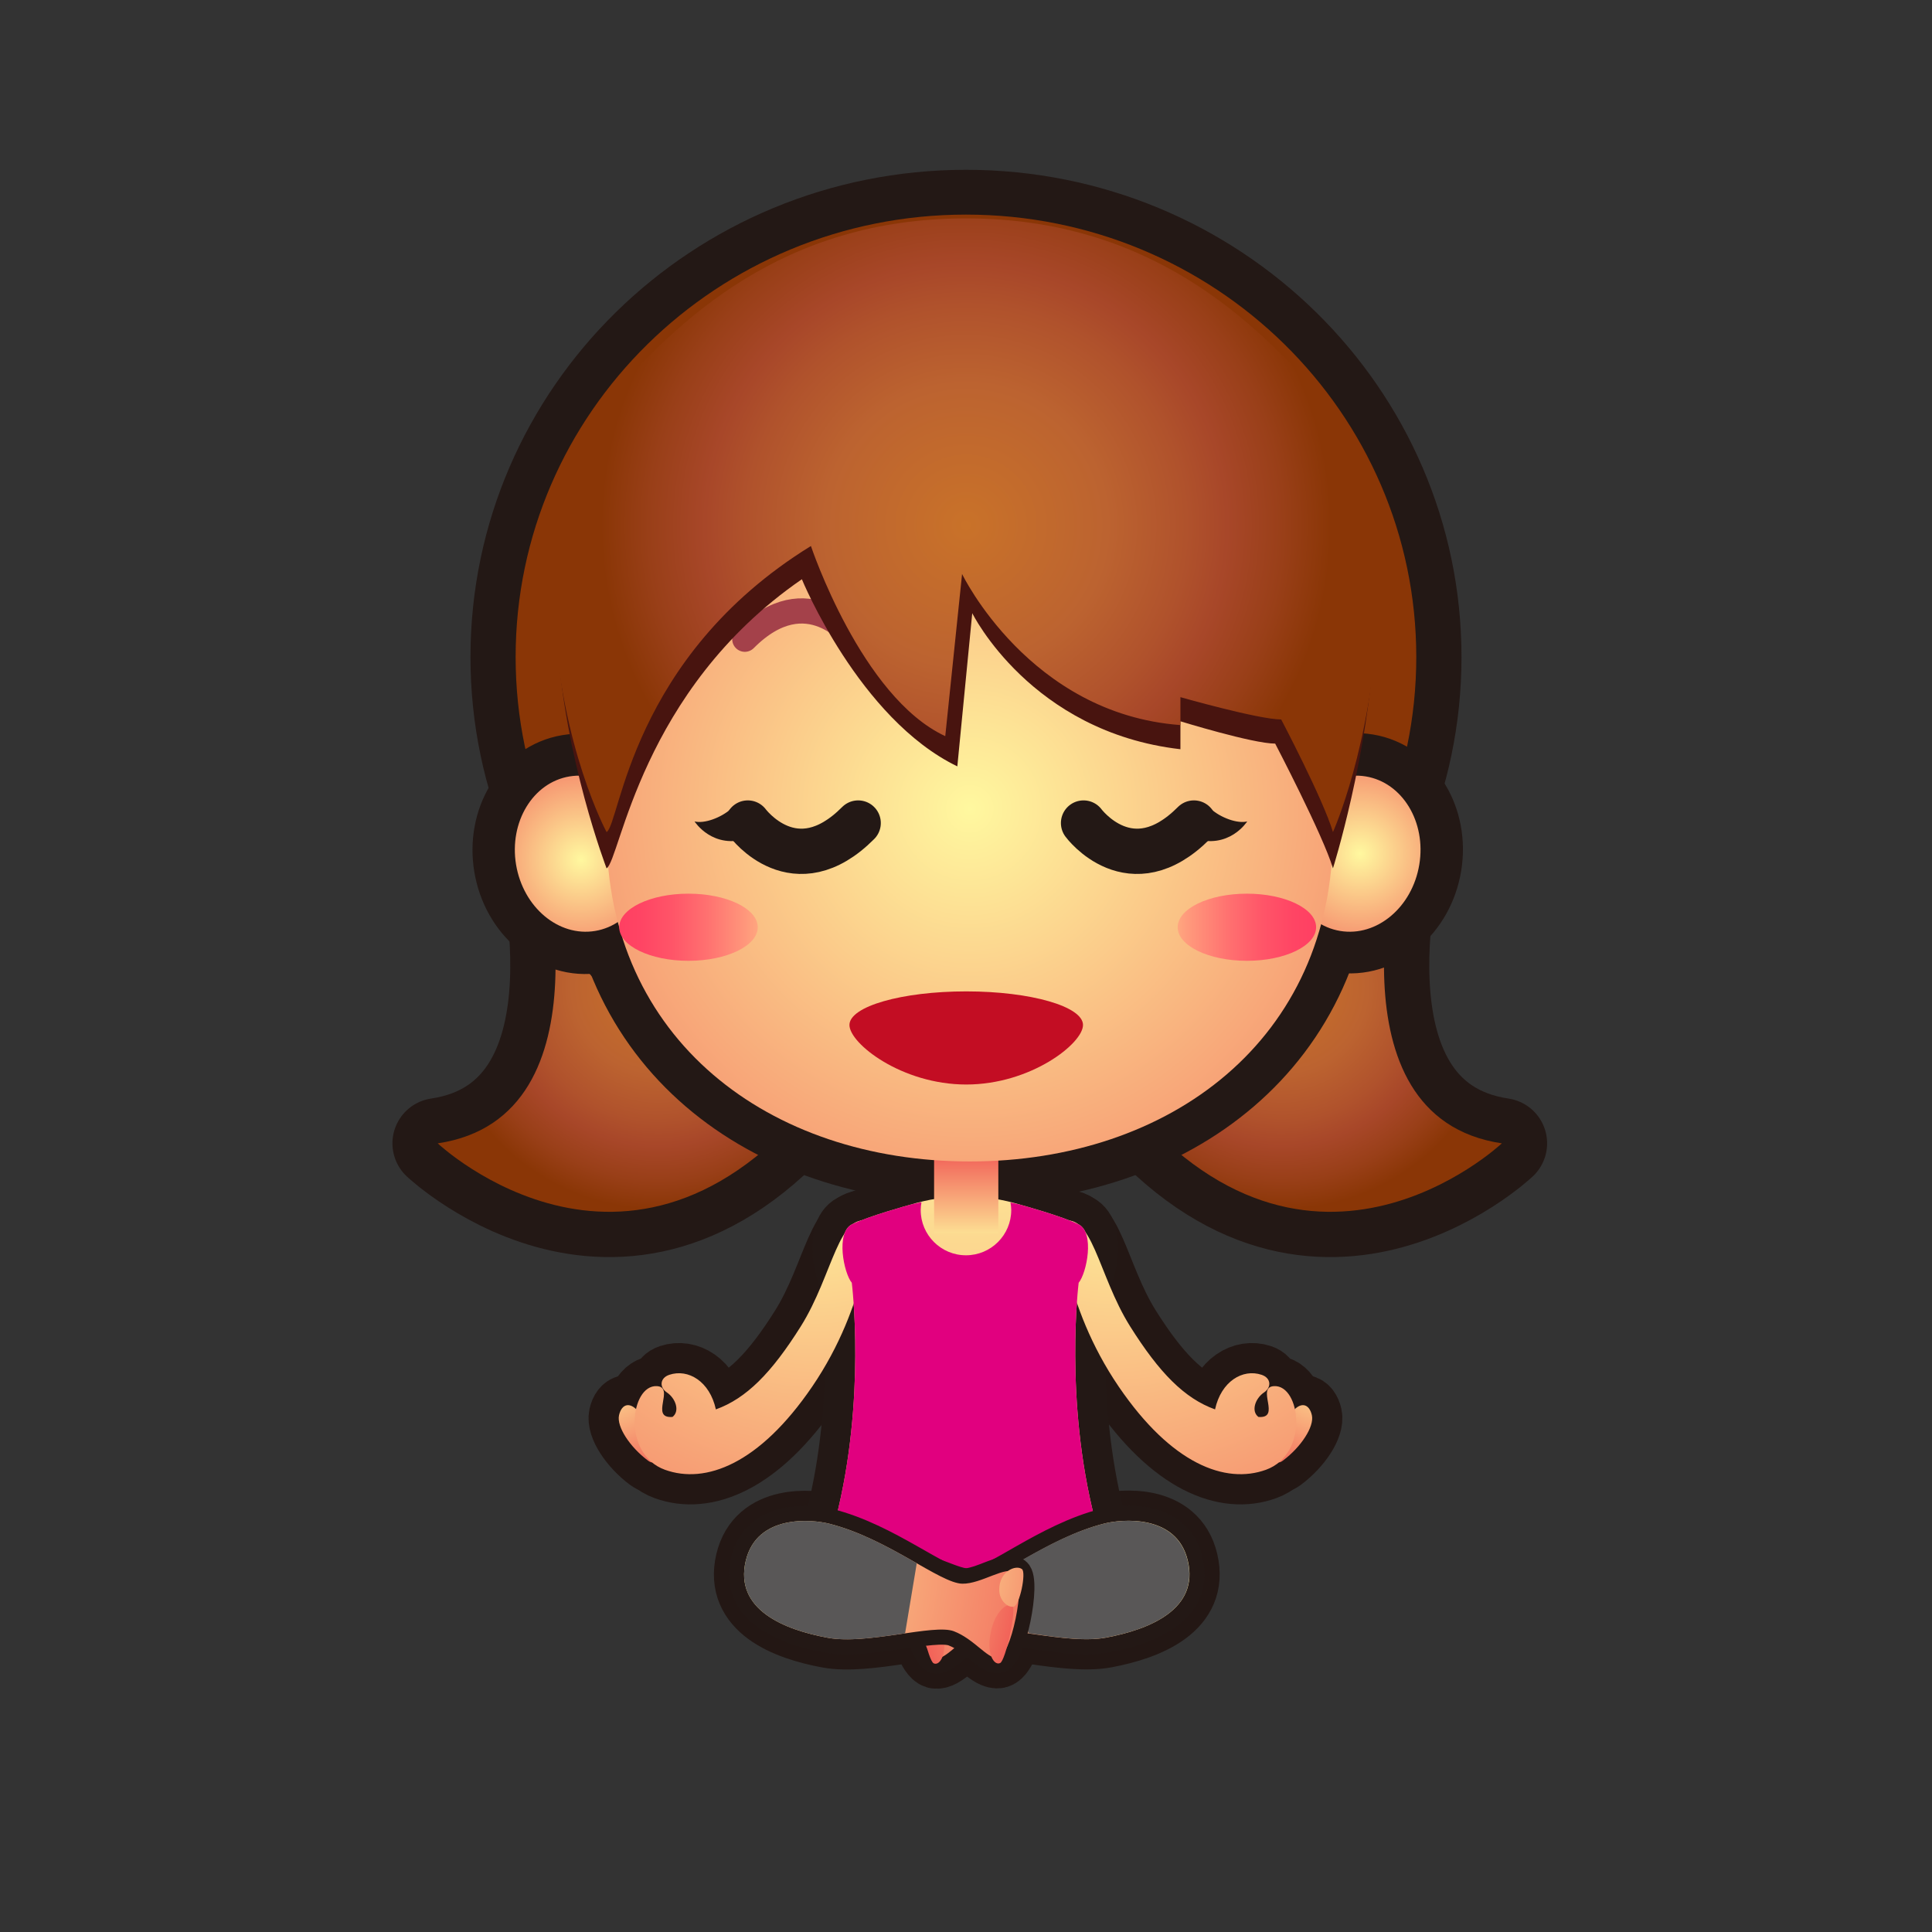 <?xml version="1.0" encoding="iso-8859-1"?>
<!-- Generator: Adobe Illustrator 16.0.0, SVG Export Plug-In . SVG Version: 6.00 Build 0)  -->
<!DOCTYPE svg PUBLIC "-//W3C//DTD SVG 1.1//EN" "http://www.w3.org/Graphics/SVG/1.1/DTD/svg11.dtd">
<svg version="1.1" xmlns="http://www.w3.org/2000/svg" xmlns:xlink="http://www.w3.org/1999/xlink" x="0px" y="0px" width="64px"
	 height="64px" viewBox="0 0 64 64" style="enable-background:new 0 0 64 64;" xml:space="preserve">
<rect x="0" y="0" width="64" height="64" fill="#333333" stroke="none"/>
<g id="woman_x5F_in_x5F_lotus_x5F_position_x28_ye_x29_">
	
		<path id="path23_45_" style="fill:#F09400;stroke:#231815;stroke-width:3;stroke-linecap:round;stroke-linejoin:round;stroke-miterlimit:10;" d="
		M46.375,27.875c0,0-2.5,9.125,3.375,10c0,0-6.625,6.25-12.875-2C30.36,27.275,44.25,21.625,46.375,27.875z"/>
	
		<radialGradient id="path32_1_" cx="316.45" cy="-330.682" r="7.381" gradientTransform="matrix(1 0 0 -1 -274 -298)" gradientUnits="userSpaceOnUse">
		<stop  offset="0" style="stop-color:#C97229"/>
		<stop  offset="0.387" style="stop-color:#BC6330"/>
		<stop  offset="0.603" style="stop-color:#B0522C"/>
		<stop  offset="0.715" style="stop-color:#A84729"/>
		<stop  offset="0.87" style="stop-color:#993F18"/>
		<stop  offset="1" style="stop-color:#8A3606"/>
	</radialGradient>
	<path id="path32_24_" style="fill:url(#path32_1_);" d="M46.375,27.875c0,0-2.5,9.125,3.375,10c0,0-6.625,6.25-12.875-2
		C30.36,27.275,44.25,21.625,46.375,27.875z"/>
	
		<path id="path34_19_" style="fill:#F09400;stroke:#231815;stroke-width:3;stroke-linecap:round;stroke-linejoin:round;stroke-miterlimit:10;" d="
		M17.875,27.875c0,0,2.5,9.125-3.375,10c0,0,6.625,6.25,12.875-2C33.891,27.275,20,21.625,17.875,27.875z"/>
	
		<radialGradient id="path43_2_" cx="-229.55" cy="-330.682" r="7.381" gradientTransform="matrix(-1 0 0 -1 -207.75 -298)" gradientUnits="userSpaceOnUse">
		<stop  offset="0" style="stop-color:#C97229"/>
		<stop  offset="0.387" style="stop-color:#BC6330"/>
		<stop  offset="0.603" style="stop-color:#B0522C"/>
		<stop  offset="0.715" style="stop-color:#A84729"/>
		<stop  offset="0.87" style="stop-color:#993F18"/>
		<stop  offset="1" style="stop-color:#8A3606"/>
	</radialGradient>
	<path id="path43_17_" style="fill:url(#path43_2_);" d="M17.875,27.875c0,0,2.5,9.125-3.375,10c0,0,6.625,6.25,12.875-2
		C33.891,27.275,20,21.625,17.875,27.875z"/>
	
		<radialGradient id="SVGID_1_" cx="33.231" cy="47.778" r="12.904" gradientTransform="matrix(0.219 0.976 -0.976 0.219 80.099 8.922)" gradientUnits="userSpaceOnUse">
		<stop  offset="0" style="stop-color:#FFF89F"/>
		<stop  offset="1" style="stop-color:#F15F57"/>
	</radialGradient>
	<path style="fill:url(#SVGID_1_);stroke:#231714;stroke-width:2;stroke-miterlimit:10;" d="M36.638,54.249
		c1.445-0.271,3.089-0.939,2.711-2.546c-0.368-1.569-2.214-1.373-2.76-1.236c-1.939,0.49-3.673,1.984-4.414,2.002
		c-0.637,0.016-1.458-0.613-1.782-0.356c-0.33,0.262,0.171,2.85,0.637,2.829c0.349-0.014,0.772-0.644,1.431-0.897
		C33.119,53.79,35.338,54.493,36.638,54.249z"/>
	
		<radialGradient id="SVGID_2_" cx="40.083" cy="48.959" r="12.906" gradientTransform="matrix(-0.217 0.976 0.976 0.217 -15.826 2.1)" gradientUnits="userSpaceOnUse">
		<stop  offset="0" style="stop-color:#FFF89F"/>
		<stop  offset="1" style="stop-color:#F15F57"/>
	</radialGradient>
	<path style="fill:url(#SVGID_2_);stroke:#231714;stroke-width:2;stroke-miterlimit:10;" d="M27.419,54.253
		c-1.445-0.266-3.09-0.931-2.717-2.539c0.365-1.57,2.21-1.378,2.756-1.242c1.942,0.484,3.678,1.976,4.419,1.99
		c0.637,0.012,1.457-0.619,1.782-0.363c0.331,0.263-0.163,2.853-0.628,2.832c-0.349-0.014-0.775-0.641-1.434-0.894
		C30.937,53.784,28.72,54.495,27.419,54.253z"/>
	
		<radialGradient id="SVGID_3_" cx="58.495" cy="45.167" r="4.073" gradientTransform="matrix(-1 0 0 1 78.584 0)" gradientUnits="userSpaceOnUse">
		<stop  offset="0" style="stop-color:#FFF89F"/>
		<stop  offset="1" style="stop-color:#F15F57"/>
	</radialGradient>
	<path style="fill:url(#SVGID_3_);stroke:#231714;stroke-width:2;stroke-miterlimit:10;" d="M21.464,48.383
		c-0.601-0.45-1.041-1.125-0.958-1.5s0.375-0.499,0.708-0.041S21.964,48.758,21.464,48.383z"/>
	
		<radialGradient id="SVGID_4_" cx="47.536" cy="53.704" r="27.497" gradientTransform="matrix(-1 0 0 1 78.584 0)" gradientUnits="userSpaceOnUse">
		<stop  offset="0" style="stop-color:#FFF89F"/>
		<stop  offset="1" style="stop-color:#F15F57"/>
	</radialGradient>
	<path style="fill:url(#SVGID_4_);stroke:#231714;stroke-width:2;stroke-miterlimit:10;" d="M21.756,45.917
		c0.618,0.029-0.25,1.083,0.521,1.021c0.25-0.188,0.11-0.613-0.188-0.813c-0.25-0.167-0.234-0.477,0.083-0.583
		c0.625-0.209,1.34,0.216,1.542,1.146c1.011-0.364,1.842-1.205,2.813-2.75c1.079-1.717,1.251-3.872,2.321-3.456
		c0,0-0.071,2.706-1.946,5.456c-1.748,2.563-3.532,3.236-4.875,2.75C20.589,48.167,20.881,45.875,21.756,45.917z"/>
	<radialGradient id="SVGID_5_" cx="43.875" cy="45.167" r="4.073" gradientUnits="userSpaceOnUse">
		<stop  offset="0" style="stop-color:#FFF89F"/>
		<stop  offset="1" style="stop-color:#F15F57"/>
	</radialGradient>
	<path style="fill:url(#SVGID_5_);stroke:#231714;stroke-width:2;stroke-miterlimit:10;" d="M42.5,48.383
		c0.601-0.45,1.041-1.125,0.958-1.5s-0.375-0.499-0.708-0.041S42,48.758,42.5,48.383z"/>
	<radialGradient id="SVGID_6_" cx="32.916" cy="53.704" r="27.5" gradientUnits="userSpaceOnUse">
		<stop  offset="0" style="stop-color:#FFF89F"/>
		<stop  offset="1" style="stop-color:#F15F57"/>
	</radialGradient>
	<path style="fill:url(#SVGID_6_);stroke:#231714;stroke-width:2;stroke-miterlimit:10;" d="M42.208,45.917
		c-0.618,0.029,0.25,1.083-0.521,1.021c-0.25-0.188-0.11-0.613,0.188-0.813c0.25-0.167,0.234-0.477-0.083-0.583
		c-0.625-0.209-1.34,0.216-1.542,1.146c-1.011-0.364-1.842-1.205-2.813-2.75c-1.079-1.717-1.251-3.872-2.321-3.456
		c0,0,0.071,2.706,1.946,5.456c1.748,2.563,3.532,3.236,4.875,2.75C43.375,48.167,43.083,45.875,42.208,45.917z"/>
	<g id="man_x5F_fairy_x28_ye_x29__3_">
		<g id="g155_3_">
			<g id="g153_6_">
				<g id="g142_9_">
					<path id="path26_31_" style="fill:#F09400;stroke:#231815;stroke-width:1.542;stroke-miterlimit:10;" d="M47.643,21.765
						c0,8.486-7.004,15.361-15.642,15.361c-8.642,0-15.645-6.875-15.645-15.361c0-8.487,7.003-15.369,15.645-15.369
						C40.639,6.396,47.643,13.278,47.643,21.765z"/>
					
						<radialGradient id="path41_1_" cx="314.949" cy="-315.465" r="0.504" gradientTransform="matrix(1 0 0 -1 -274 -298)" gradientUnits="userSpaceOnUse">
						<stop  offset="0" style="stop-color:#C97229"/>
						<stop  offset="0.387" style="stop-color:#BC6330"/>
						<stop  offset="0.603" style="stop-color:#B0522C"/>
						<stop  offset="0.715" style="stop-color:#A84729"/>
						<stop  offset="0.87" style="stop-color:#993F18"/>
						<stop  offset="1" style="stop-color:#8A3606"/>
					</radialGradient>
					<path id="path41_20_" style="fill:url(#path41_1_);" d="M46.916,21.765c0,8.093-6.68,14.647-14.916,14.647
						c-8.24,0-14.919-6.554-14.919-14.647c0-8.094,6.679-14.656,14.919-14.656C40.236,7.109,46.916,13.671,46.916,21.765z"/>
					<path id="path43_1_" style="fill:#48140F;stroke:#231815;stroke-width:2.782;stroke-miterlimit:10;" d="M44.156,27.564
						c0,6.868-5.389,10.911-12.032,10.911c-6.644,0-12.03-4.043-12.03-10.911c0-6.871,5.387-12.443,12.03-12.443
						C38.768,15.121,44.156,20.693,44.156,27.564z"/>
					
						<ellipse id="ellipse45_5_" transform="matrix(0.163 -0.987 0.987 0.163 9.617 67.891)" style="fill:none;stroke:#231815;stroke-width:2.782;stroke-miterlimit:10;" cx="44.817" cy="28.278" rx="2.596" ry="2.226"/>
					
						<radialGradient id="path52_1_" cx="372.791" cy="-278.968" r="4.38" gradientTransform="matrix(0.987 0.163 0.163 -0.987 -277.422 -307.826)" gradientUnits="userSpaceOnUse">
						<stop  offset="0" style="stop-color:#FFF89F"/>
						<stop  offset="1" style="stop-color:#F15F57"/>
					</radialGradient>
					<path id="path52_11_" style="fill:url(#path52_1_);" d="M47.016,28.641c-0.233,1.415-1.408,2.399-2.621,2.198
						c-1.213-0.201-2.006-1.509-1.771-2.924c0.233-1.413,1.408-2.394,2.619-2.195C46.457,25.921,47.25,27.23,47.016,28.641z"/>
					
						<ellipse id="ellipse54_26_" transform="matrix(0.163 0.987 -0.987 0.163 44.048 4.636)" style="fill:none;stroke:#231815;stroke-width:2.782;stroke-miterlimit:10;" cx="19.292" cy="28.279" rx="2.596" ry="2.226"/>
					
						<radialGradient id="path61_2_" cx="-165.976" cy="-368.143" r="4.38" gradientTransform="matrix(-0.987 0.163 -0.163 -0.987 -204.576 -307.826)" gradientUnits="userSpaceOnUse">
						<stop  offset="0" style="stop-color:#FFF89F"/>
						<stop  offset="1" style="stop-color:#F15F57"/>
					</radialGradient>
					<path id="path61_1_" style="fill:url(#path61_2_);" d="M17.095,28.641c0.235,1.415,1.408,2.399,2.62,2.198
						c1.213-0.201,2.006-1.509,1.771-2.924c-0.233-1.413-1.406-2.394-2.62-2.195C17.655,25.921,16.862,27.23,17.095,28.641z"/>
					
						<path id="path34-7-5_426_" style="fill:#4C0A02;stroke:#231815;stroke-width:2;stroke-linecap:round;stroke-linejoin:round;stroke-miterlimit:10;" d="
						M35.732,42.494c0.268-0.322,0.537-1.664,0-1.934c-0.537-0.269-1.904-0.644-1.904-0.644c-1.229-0.377-2.477-0.377-3.704,0
						c0,0-1.369,0.375-1.906,0.644c-0.535,0.27-0.268,1.61,0,1.934c0,0,0.484,3.863-0.535,7.834c0,0,1.555,1.824,4.293,1.824
						c2.736,0,4.293-1.824,4.293-1.824C35.25,46.357,35.732,42.494,35.732,42.494z"/>
					
						<radialGradient id="path34-7-5_1_" cx="305.935" cy="-332.418" r="32.808" gradientTransform="matrix(1 0 0 -1 -274 -298)" gradientUnits="userSpaceOnUse">
						<stop  offset="0" style="stop-color:#FFF89F"/>
						<stop  offset="1" style="stop-color:#F15F57"/>
					</radialGradient>
					<path id="path34-7-5_425_" style="fill:url(#path34-7-5_1_);" d="M35.732,42.494c0.268-0.322,0.537-1.664,0-1.934
						c-0.537-0.269-1.904-0.644-1.904-0.644c-1.229-0.377-2.477-0.377-3.704,0c0,0-1.369,0.375-1.906,0.644
						c-0.535,0.27-0.268,1.61,0,1.934c0,0,0.484,3.863-0.535,7.834c0,0,1.555,1.625,4.293,1.625c2.736,0,4.293-1.625,4.293-1.625
						C35.25,46.357,35.732,42.494,35.732,42.494z"/>
					<linearGradient id="rect97_1_" gradientUnits="userSpaceOnUse" x1="32.007" y1="41.395" x2="32.007" y2="38.187">
						<stop  offset="0" style="stop-color:#FFF89F"/>
						<stop  offset="1" style="stop-color:#F15F57"/>
					</linearGradient>
					<rect id="rect97_3_" x="30.943" y="37.745" style="fill:url(#rect97_1_);" width="2.128" height="3.104"/>
					
						<radialGradient id="path119_1_" cx="306.125" cy="-324.798" r="22.041" gradientTransform="matrix(1 0 0 -1 -274 -298)" gradientUnits="userSpaceOnUse">
						<stop  offset="0" style="stop-color:#FFF89F"/>
						<stop  offset="1" style="stop-color:#F15F57"/>
					</radialGradient>
					<path id="path119_17_" style="fill:url(#path119_1_);" d="M44.156,27.564c0,6.868-5.389,10.911-12.032,10.911
						c-6.644,0-12.03-4.043-12.03-10.911c0-6.871,5.387-12.443,12.03-12.443C38.768,15.121,44.156,20.693,44.156,27.564z"/>
					
						<path id="path121_14_" style="fill:none;stroke:#A4414A;stroke-width:0.835;stroke-linecap:round;stroke-linejoin:round;stroke-miterlimit:10;" d="
						M39.541,21.175c0,0-1.555-2.108-3.654,0"/>
					
						<path id="path123_25_" style="fill:none;stroke:#A4414A;stroke-width:0.835;stroke-linecap:round;stroke-linejoin:round;stroke-miterlimit:10;" d="
						M28.329,21.175c0,0-1.557-2.108-3.656,0"/>
					
						<path id="path123_24_" style="fill:none;stroke:#231815;stroke-width:1.5;stroke-linecap:round;stroke-linejoin:round;stroke-miterlimit:10;" d="
						M35.894,27.264c0,0,1.558,2.108,3.656,0"/>
					
						<path id="path123_23_" style="fill:none;stroke:#231815;stroke-width:1.5;stroke-linecap:round;stroke-linejoin:round;stroke-miterlimit:10;" d="
						M24.772,27.264c0,0,1.558,2.108,3.656,0"/>
					<path id="path125_28_" style="fill:#48140F;" d="M20.094,28.765c0,0-1.408-3.665-1.64-7.651
						c-0.16-2.803-0.503-4.605,1.724-7.109c2.278-2.563,5.702-5.97,11.822-5.97c6.117,0,9.544,3.407,11.822,5.969
						c2.227,2.504,1.883,4.306,1.723,7.109c-0.23,3.987-1.389,7.651-1.389,7.651c-0.326-1.09-1.914-4.131-1.914-4.131
						c-0.742,0-3.139-0.739-3.139-0.739v0.925c-4.957-0.57-6.896-4.507-6.896-4.507l-0.494,5.075
						c-3.256-1.575-5.15-6.199-5.15-6.199C21.208,22.875,20.548,28.492,20.094,28.765z"/>
					
						<radialGradient id="path140_1_" cx="306" cy="-315.399" r="12.095" gradientTransform="matrix(1 0 0 -1 -274 -298)" gradientUnits="userSpaceOnUse">
						<stop  offset="0" style="stop-color:#C97229"/>
						<stop  offset="0.387" style="stop-color:#BC6330"/>
						<stop  offset="0.603" style="stop-color:#B0522C"/>
						<stop  offset="0.715" style="stop-color:#A84729"/>
						<stop  offset="0.87" style="stop-color:#993F18"/>
						<stop  offset="1" style="stop-color:#8A3606"/>
					</radialGradient>
					<path id="path140_9_" style="fill:url(#path140_1_);" d="M20.094,27.564c0,0-1.521-2.809-1.754-7.251
						c-0.163-3.124-0.389-4.605,1.838-7.109c2.278-2.563,5.702-5.97,11.822-5.97c6.117,0,9.544,3.407,11.822,5.969
						c2.227,2.504,2,3.985,1.838,7.109c-0.232,4.442-1.504,7.251-1.504,7.251c-0.326-1.09-1.715-3.73-1.715-3.73
						c-0.742,0-3.338-0.739-3.338-0.739v0.925c-5.008-0.37-7.233-5.005-7.233-5.005l-0.557,5.372
						c-2.782-1.292-4.45-6.299-4.45-6.299C20.874,21.779,20.548,27.291,20.094,27.564z"/>
				</g>
			</g>
		</g>
		<g id="g213_244_">
			
				<linearGradient id="ellipse170_1_" gradientUnits="userSpaceOnUse" x1="313.01" y1="-328.716" x2="317.598" y2="-328.716" gradientTransform="matrix(1 0 0 -1 -274 -298)">
				<stop  offset="0" style="stop-color:#FFA67F"/>
				<stop  offset="0.097" style="stop-color:#FF967B"/>
				<stop  offset="0.365" style="stop-color:#FF7170"/>
				<stop  offset="0.614" style="stop-color:#FF5568"/>
				<stop  offset="0.834" style="stop-color:#FF4564"/>
				<stop  offset="1" style="stop-color:#FF3F62"/>
			</linearGradient>
			<ellipse id="ellipse170_2_" style="fill:url(#ellipse170_1_);" cx="41.305" cy="30.716" rx="2.293" ry="1.112"/>
			
				<linearGradient id="ellipse185_1_" gradientUnits="userSpaceOnUse" x1="-233.102" y1="-328.716" x2="-228.512" y2="-328.716" gradientTransform="matrix(-1 0 0 -1 -208 -298)">
				<stop  offset="0" style="stop-color:#FFA67F"/>
				<stop  offset="0.097" style="stop-color:#FF967B"/>
				<stop  offset="0.365" style="stop-color:#FF7170"/>
				<stop  offset="0.614" style="stop-color:#FF5568"/>
				<stop  offset="0.834" style="stop-color:#FF4564"/>
				<stop  offset="1" style="stop-color:#FF3F62"/>
			</linearGradient>
			<ellipse id="ellipse185_4_" style="fill:url(#ellipse185_1_);" cx="22.807" cy="30.716" rx="2.295" ry="1.112"/>
			<path id="ellipse185_3_" style="fill:#C30D23;" d="M32.008,32.841c2.136,0,3.868,0.499,3.868,1.113s-1.732,1.972-3.868,1.972
				c-2.137,0-3.869-1.357-3.869-1.972S29.871,32.841,32.008,32.841z"/>
		</g>
		
			<path id="line200_1_" style="fill:none;stroke:#026091;stroke-width:0.831;stroke-linecap:round;stroke-linejoin:round;stroke-miterlimit:10;" d="
			M31.261,55.081"/>
	</g>
	<radialGradient id="SVGID_7_" cx="43.875" cy="45.167" r="4.073" gradientUnits="userSpaceOnUse">
		<stop  offset="0" style="stop-color:#FFF89F"/>
		<stop  offset="1" style="stop-color:#F15F57"/>
	</radialGradient>
	<path style="fill:url(#SVGID_7_);" d="M42.5,48.383c0.601-0.45,1.041-1.125,0.958-1.5s-0.375-0.499-0.708-0.041
		S42,48.758,42.5,48.383z"/>
	<radialGradient id="SVGID_8_" cx="36.938" cy="38.438" r="19.007" gradientUnits="userSpaceOnUse">
		<stop  offset="0" style="stop-color:#FFF89F"/>
		<stop  offset="1" style="stop-color:#F15F57"/>
	</radialGradient>
	<path style="fill:url(#SVGID_8_);" d="M42.208,45.917c-0.618,0.029,0.25,1.083-0.521,1.021c-0.25-0.188-0.11-0.613,0.188-0.813
		c0.25-0.167,0.234-0.477-0.083-0.583c-0.625-0.209-1.34,0.216-1.542,1.146c-1.011-0.364-1.842-1.205-2.813-2.75
		c-1.079-1.717-1.251-3.872-2.321-3.456c0,0,0.071,2.706,1.946,5.456c1.748,2.563,3.532,3.236,4.875,2.75
		C43.375,48.167,43.083,45.875,42.208,45.917z"/>
	
		<radialGradient id="SVGID_9_" cx="58.495" cy="45.167" r="4.073" gradientTransform="matrix(-1 0 0 1 78.584 0)" gradientUnits="userSpaceOnUse">
		<stop  offset="0" style="stop-color:#FFF89F"/>
		<stop  offset="1" style="stop-color:#F15F57"/>
	</radialGradient>
	<path style="fill:url(#SVGID_9_);" d="M21.464,48.383c-0.601-0.45-1.041-1.125-0.958-1.5s0.375-0.499,0.708-0.041
		S21.964,48.758,21.464,48.383z"/>
	
		<radialGradient id="SVGID_10_" cx="51.558" cy="38.438" r="19.006" gradientTransform="matrix(-1 0 0 1 78.584 0)" gradientUnits="userSpaceOnUse">
		<stop  offset="0" style="stop-color:#FFF89F"/>
		<stop  offset="1" style="stop-color:#F15F57"/>
	</radialGradient>
	<path style="fill:url(#SVGID_10_);" d="M21.756,45.917c0.618,0.029-0.25,1.083,0.521,1.021c0.25-0.188,0.11-0.613-0.188-0.813
		c-0.25-0.167-0.234-0.477,0.083-0.583c0.625-0.209,1.34,0.216,1.542,1.146c1.011-0.364,1.842-1.205,2.813-2.75
		c1.079-1.717,1.251-3.872,2.321-3.456c0,0-0.071,2.706-1.946,5.456c-1.748,2.563-3.532,3.236-4.875,2.75
		C20.589,48.167,20.881,45.875,21.756,45.917z"/>
	<g>
		<path style="fill:#E1007F;" d="M35.732,42.494c0.268-0.322,0.537-1.664,0-1.934c-0.537-0.269-1.904-0.644-1.904-0.644
			c-0.117-0.036-0.235-0.052-0.354-0.081c0.014,0.081,0.025,0.163,0.025,0.248c0,0.828-0.671,1.5-1.5,1.5s-1.5-0.672-1.5-1.5
			c0-0.089,0.011-0.175,0.026-0.259c-0.134,0.031-0.269,0.051-0.402,0.092c0,0-1.369,0.375-1.906,0.644
			c-0.535,0.27-0.268,1.61,0,1.934c0,0,0.484,3.863-0.535,7.834c0,0,1.555,1.625,4.293,1.625c2.736,0,4.293-1.625,4.293-1.625
			C35.25,46.357,35.732,42.494,35.732,42.494z"/>
	</g>
	
		<radialGradient id="SVGID_11_" cx="33.231" cy="47.778" r="12.904" gradientTransform="matrix(0.219 0.976 -0.976 0.219 80.099 8.922)" gradientUnits="userSpaceOnUse">
		<stop  offset="0" style="stop-color:#FFF89F"/>
		<stop  offset="1" style="stop-color:#F15F57"/>
	</radialGradient>
	<path style="fill:url(#SVGID_11_);stroke:#231815;stroke-miterlimit:10;" d="M36.638,54.249c1.445-0.271,3.089-0.939,2.711-2.546
		c-0.368-1.569-2.214-1.373-2.76-1.236c-1.939,0.49-3.673,1.984-4.414,2.002c-0.637,0.016-1.458-0.613-1.782-0.356
		c-0.33,0.262,0.171,2.85,0.637,2.829c0.349-0.014,0.772-0.644,1.431-0.897C33.119,53.79,35.338,54.493,36.638,54.249z"/>
	
		<radialGradient id="SVGID_12_" cx="33.231" cy="47.778" r="12.904" gradientTransform="matrix(0.219 0.976 -0.976 0.219 80.099 8.922)" gradientUnits="userSpaceOnUse">
		<stop  offset="0" style="stop-color:#FFF89F"/>
		<stop  offset="1" style="stop-color:#F15F57"/>
	</radialGradient>
	<path style="fill:url(#SVGID_12_);" d="M36.638,54.249c1.445-0.271,3.089-0.939,2.711-2.546c-0.368-1.569-2.214-1.373-2.76-1.236
		c-1.939,0.49-3.673,1.984-4.414,2.002c-0.637,0.016-1.458-0.613-1.782-0.356c-0.33,0.262,0.171,2.85,0.637,2.829
		c0.349-0.014,0.772-0.644,1.431-0.897C33.119,53.79,35.338,54.493,36.638,54.249z"/>
	<path style="fill:#595757;" d="M33.678,51.78c0.817-0.466,1.829-1.044,2.911-1.313c0.545-0.136,2.391-0.328,2.756,1.242
		c0.373,1.608-1.271,2.273-2.717,2.539c-0.717,0.134-1.705-0.021-2.563-0.146L33.678,51.78z"/>
	
		<radialGradient id="path196_1_" cx="33.85" cy="52.099" r="6.509" gradientTransform="matrix(0.331 1.471 -0.839 0.189 68.43 -6.795)" gradientUnits="userSpaceOnUse">
		<stop  offset="0" style="stop-color:#FFF89F"/>
		<stop  offset="1" style="stop-color:#F15F57"/>
	</radialGradient>
	<path id="path196_18_" style="fill:url(#path196_1_);" d="M30.508,53.233c0.158-0.208,0.688,0.212,0.77,1.112
		c0.048,0.539-0.174,0.842-0.35,0.754C30.744,55.008,30.396,53.381,30.508,53.233z"/>
	
		<radialGradient id="path196_2_" cx="31.851" cy="54.366" r="6.501" gradientTransform="matrix(0.219 0.976 -0.976 0.219 80.099 8.922)" gradientUnits="userSpaceOnUse">
		<stop  offset="0" style="stop-color:#FFF89F"/>
		<stop  offset="1" style="stop-color:#F15F57"/>
	</radialGradient>
	<path id="path196_17_" style="fill:url(#path196_2_);" d="M30.196,51.994c0.201-0.16,0.76,0.072,0.756,0.683
		c-0.002,0.364-0.287,0.597-0.478,0.556C30.275,53.189,30.051,52.108,30.196,51.994z"/>
	<g>
		
			<radialGradient id="SVGID_13_" cx="40.083" cy="48.959" r="12.906" gradientTransform="matrix(-0.217 0.976 0.976 0.217 -15.826 2.1)" gradientUnits="userSpaceOnUse">
			<stop  offset="0" style="stop-color:#FFF89F"/>
			<stop  offset="1" style="stop-color:#F15F57"/>
		</radialGradient>
		<path style="fill:url(#SVGID_13_);stroke:#231815;stroke-miterlimit:10;" d="M27.419,54.253c-1.445-0.266-3.09-0.931-2.717-2.539
			c0.365-1.57,2.21-1.378,2.756-1.242c1.942,0.484,3.678,1.976,4.419,1.99c0.637,0.012,1.457-0.619,1.782-0.363
			c0.331,0.263-0.163,2.853-0.628,2.832c-0.349-0.014-0.775-0.641-1.434-0.894C30.937,53.784,28.72,54.495,27.419,54.253z"/>
	</g>
	<g>
		
			<radialGradient id="SVGID_14_" cx="40.083" cy="48.959" r="12.906" gradientTransform="matrix(-0.217 0.976 0.976 0.217 -15.826 2.1)" gradientUnits="userSpaceOnUse">
			<stop  offset="0" style="stop-color:#FFF89F"/>
			<stop  offset="1" style="stop-color:#F15F57"/>
		</radialGradient>
		<path style="fill:url(#SVGID_14_);" d="M27.419,54.253c-1.445-0.266-3.09-0.931-2.717-2.539c0.365-1.57,2.21-1.378,2.756-1.242
			c1.942,0.484,3.678,1.976,4.419,1.99c0.637,0.012,1.457-0.619,1.782-0.363c0.331,0.263-0.163,2.853-0.628,2.832
			c-0.349-0.014-0.775-0.641-1.434-0.894C30.937,53.784,28.72,54.495,27.419,54.253z"/>
		
			<radialGradient id="path196_3_" cx="38.402" cy="52.114" r="6.509" gradientTransform="matrix(-0.327 1.472 0.84 0.186 -3.062 -13.409)" gradientUnits="userSpaceOnUse">
			<stop  offset="0" style="stop-color:#FFF89F"/>
			<stop  offset="1" style="stop-color:#F15F57"/>
		</radialGradient>
		<path id="path196_16_" style="fill:url(#path196_3_);" d="M33.547,53.221c-0.16-0.207-0.688,0.215-0.766,1.115
			c-0.047,0.539,0.175,0.84,0.351,0.754C33.316,54.997,33.659,53.369,33.547,53.221z"/>
		
			<radialGradient id="path196_4_" cx="38.702" cy="55.543" r="6.509" gradientTransform="matrix(-0.217 0.976 0.976 0.217 -15.826 2.1)" gradientUnits="userSpaceOnUse">
			<stop  offset="0" style="stop-color:#FFF89F"/>
			<stop  offset="1" style="stop-color:#F15F57"/>
		</radialGradient>
		<path id="path196_13_" style="fill:url(#path196_4_);" d="M33.855,51.98c-0.201-0.159-0.76,0.073-0.754,0.686
			c0.003,0.364,0.287,0.597,0.48,0.555C33.779,53.176,34,52.095,33.855,51.98z"/>
	</g>
	<path style="fill:#595757;" d="M30.369,51.785c-0.818-0.466-1.829-1.044-2.911-1.313c-0.546-0.136-2.392-0.328-2.756,1.242
		c-0.374,1.608,1.271,2.273,2.717,2.539c0.716,0.134,1.705-0.021,2.563-0.146L30.369,51.785z"/>
	<g id="g153_16_">
		<g id="g151_8_">
			<path id="path149_19_" style="fill:#231815;" d="M24.208,26.801c-0.328,0.289-0.88,0.492-1.2,0.41c0,0,0.603,0.956,1.796,0.553
				C25.759,27.442,24.208,26.801,24.208,26.801z"/>
		</g>
	</g>
	<g id="g153_15_">
		<g id="g151_7_">
			<path id="path149_18_" style="fill:#231815;" d="M40.115,26.801c0.328,0.289,0.88,0.492,1.2,0.41c0,0-0.603,0.956-1.796,0.553
				C38.564,27.442,40.115,26.801,40.115,26.801z"/>
		</g>
	</g>
</g>
<g id="Layer_1">
</g>
</svg>
